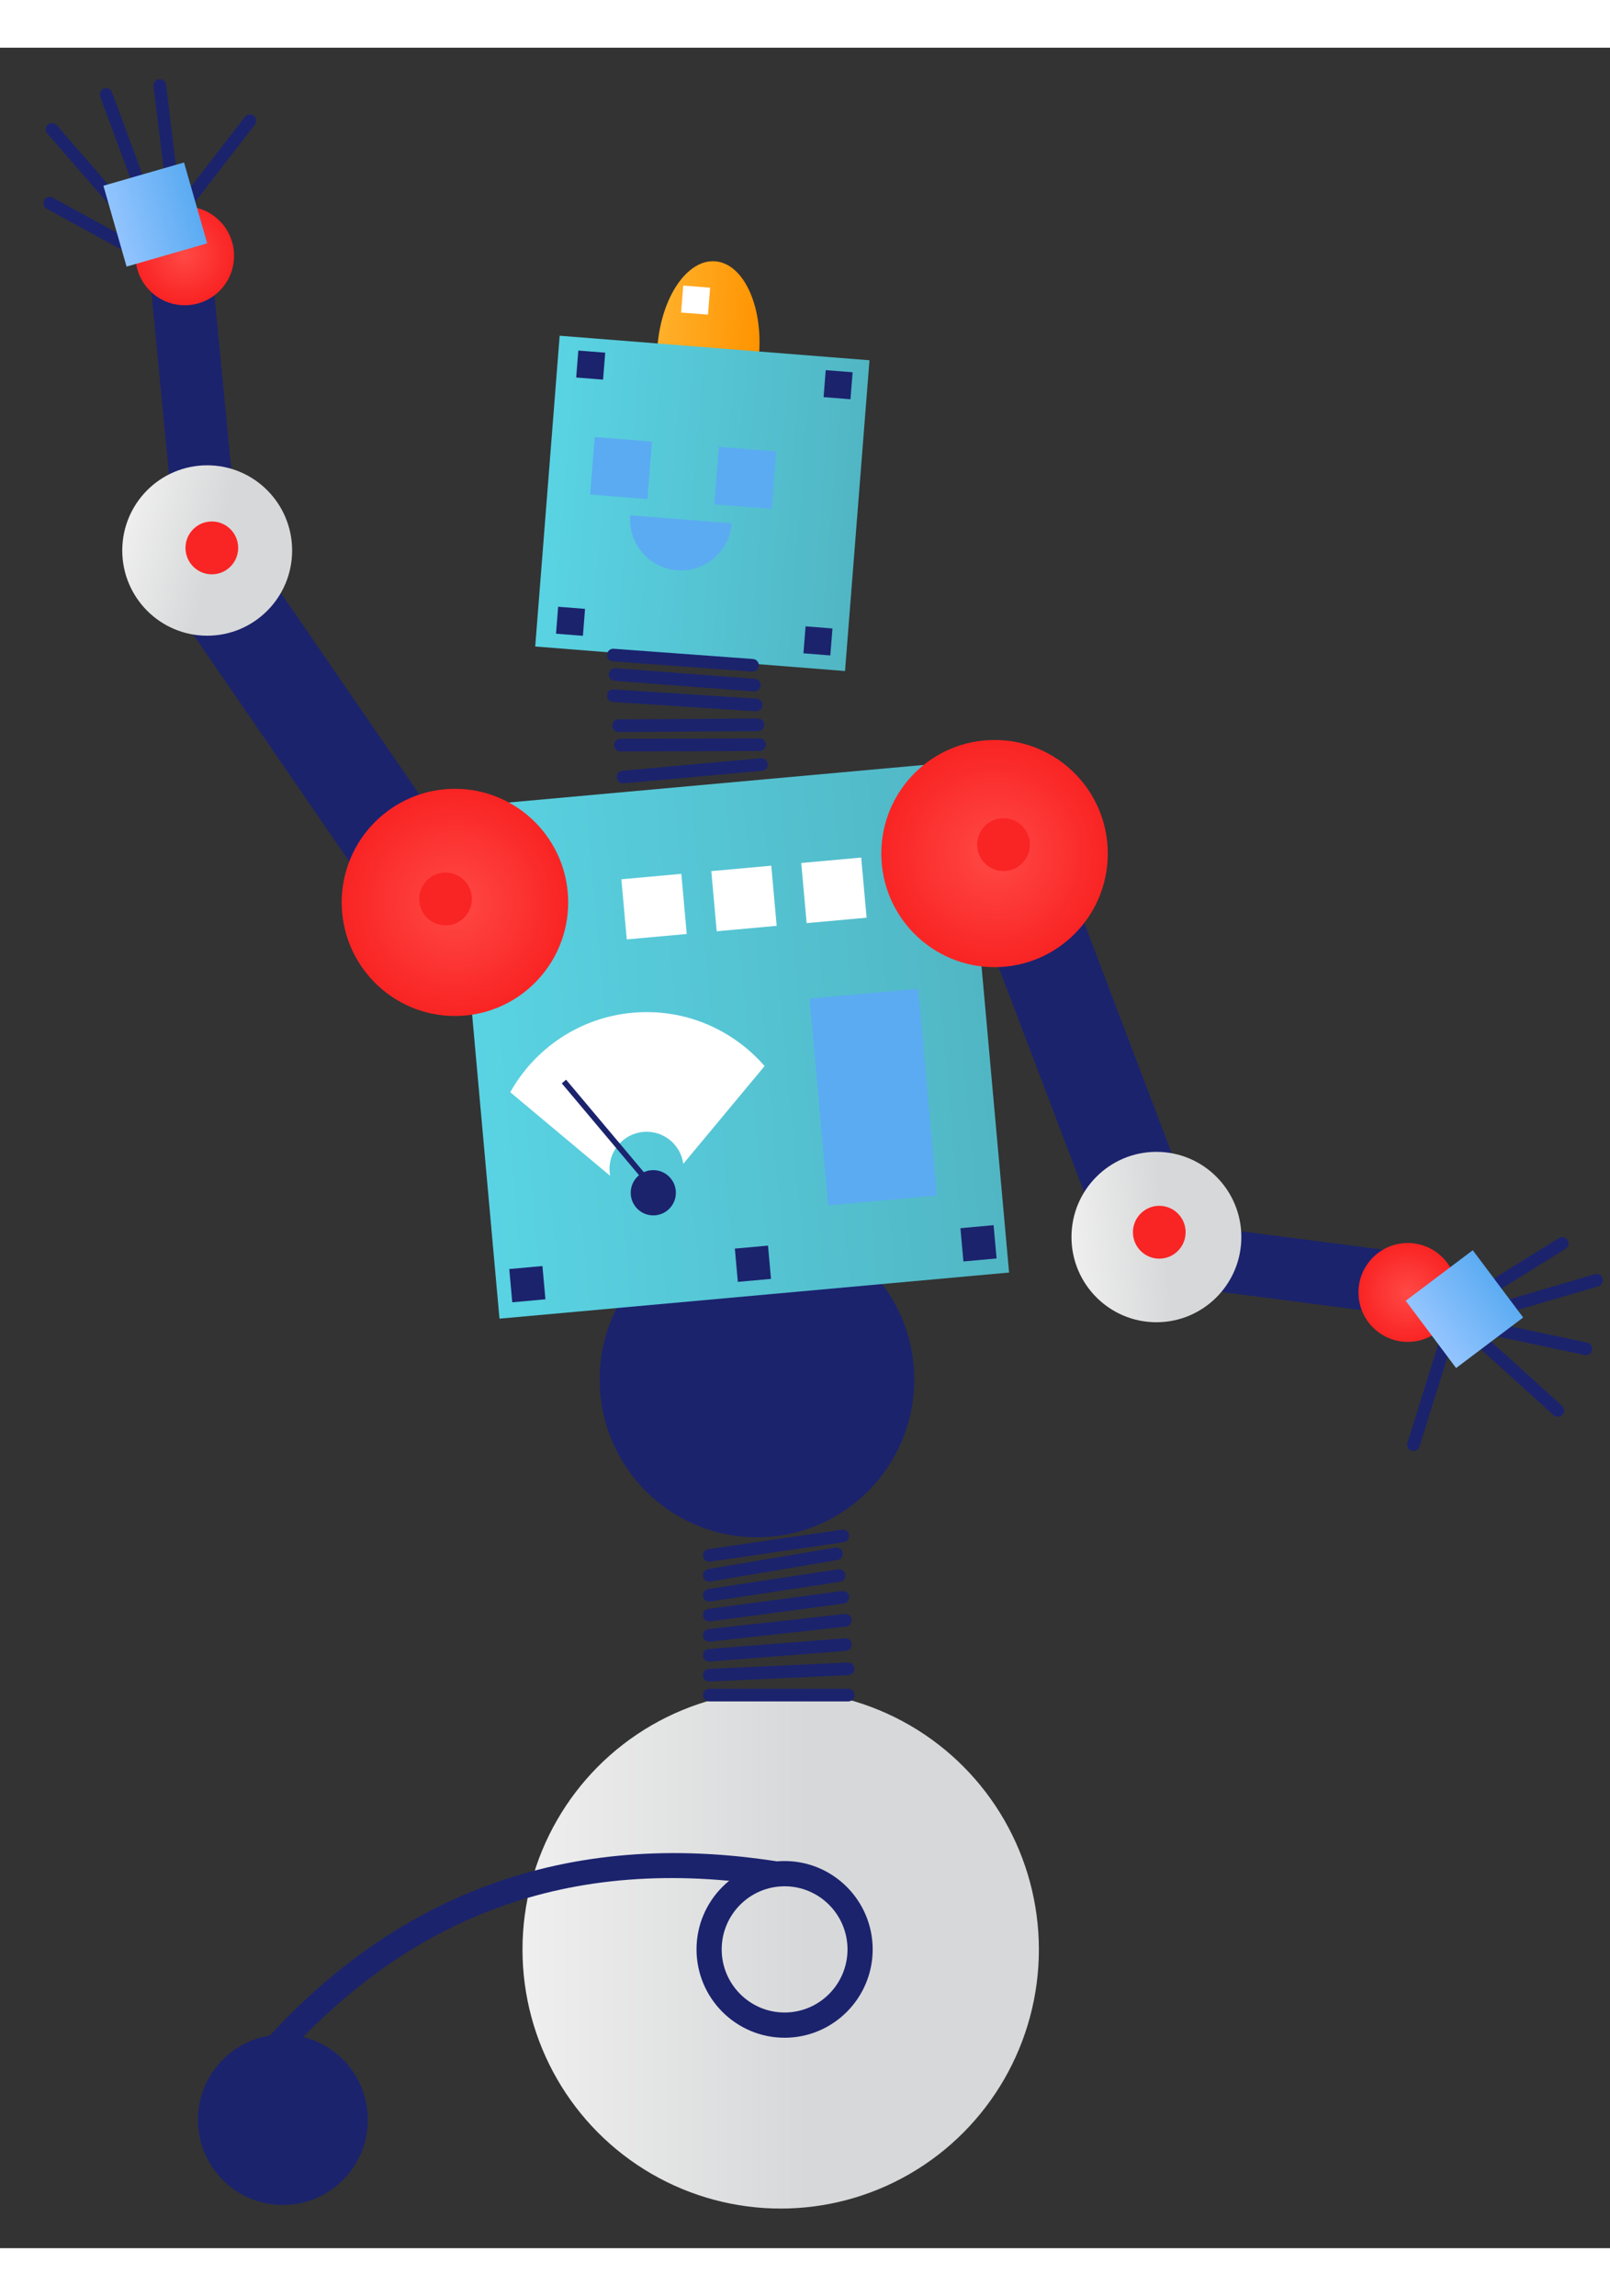 <?xml version="1.0" encoding="iso-8859-1" ?>
<svg version="1.1" xmlns="http://www.w3.org/2000/svg" xmlns:xlink="http://www.w3.org/1999/xlink" viewBox="0 0 643.902 880" width="540" height="770">
	<rect x="0" y="0" width="643.902" height="880" fill="#333333" stroke="none"/>
	<g transform="translate(17.36 12.59) scale(2.079 2.077) rotate(0 149.99 204.964)">
		<linearGradient id="SVGID_1_" gradientUnits="userSpaceOnUse" x1="92.163" y1="31.869" x2="191.502" y2="31.869" gradientTransform="matrix(1 0 0 -1 0 392)">
			<stop offset="0" style="stop-color:#EFEFEF"/>
			<stop offset="0.554" style="stop-color:#D7D8D9"/>
		</linearGradient>
		<ellipse fill="url(#SVGID_1_)" cx="141.832" cy="360.131" rx="49.669" ry="49.869"/>
		<linearGradient id="SVGID_2_" gradientUnits="userSpaceOnUse" x1="64.336" y1="471.188" x2="83.938" y2="471.188" gradientTransform="matrix(0.997 0.079 0.079 -0.997 17.582 507.545)">
			<stop offset="0" style="stop-color:#FFB02A"/>
			<stop offset="1" style="stop-color:#FF9300"/>
		</linearGradient>
		<path fill="url(#SVGID_2_)" d="M129.244,35.067c-5.396-0.427-10.375,6.912-11.119,16.393l19.541,1.548   C138.41,43.528,134.64,35.496,129.244,35.067z"/>
		<rect x="122.889" y="39.935" transform="matrix(-0.997 -0.079 0.079 -0.997 247.213 94.862)" fill="#FFFFFF" width="5.189" height="5.209"/>
		<ellipse fill="#1B236D" cx="137.266" cy="250.37" rx="30.257" ry="30.378"/>
		<polygon fill="#1B236D" points="218.753,220.325 266.83,226.56 265.29,238.526 217.214,232.292 "/>
		<polygon fill="#1B236D" points="32.516,37.551 37.188,85.991 25.228,87.154 20.555,38.714 "/>
		<linearGradient id="SVGID_3_" gradientUnits="userSpaceOnUse" x1="135.784" y1="65.133" x2="234.249" y2="65.133" gradientTransform="matrix(0.996 -0.09 -0.09 -0.996 -46.093 266.507)">
			<stop offset="0" style="stop-color:#59d3e3"/>
			<stop offset="1" style="stop-color:#51b6c4"/>
		</linearGradient>
		<polygon fill="url(#SVGID_3_)" points="185.766,229.774 87.735,238.654 78.889,140.231 176.92,131.35 "/>
		<linearGradient id="SVGID_4_" gradientUnits="userSpaceOnUse" x1="45.421" y1="433.139" x2="105.226" y2="433.139" gradientTransform="matrix(0.997 0.079 0.079 -0.997 17.582 507.545)">
			<stop offset="0" style="stop-color:#59d3e3"/>
			<stop offset="1" style="stop-color:#51b6c4"/>
		</linearGradient>
		<polygon fill="url(#SVGID_4_)" points="154.208,113.956 94.61,109.234 99.313,49.397 158.911,54.119 "/>
		<radialGradient id="SVGID_5_" cx="310.354" cy="5.939" r="9.468" gradientTransform="matrix(0.996 -0.09 -0.09 -1 -46.093 267.557)" gradientUnits="userSpaceOnUse">
			<stop offset="0" style="stop-color:#FF4945"/>
			<stop offset="1" style="stop-color:#F92424"/>
		</radialGradient>
		<ellipse fill="url(#SVGID_5_)" cx="262.461" cy="233.607" rx="9.48" ry="9.518"/>
		<radialGradient id="SVGID_6_" cx="-233.07" cy="761.779" r="9.482" gradientTransform="matrix(0.963 0.272 0.271 -0.967 45.108 833.657)" gradientUnits="userSpaceOnUse">
			<stop offset="0" style="stop-color:#FF4945"/>
			<stop offset="1" style="stop-color:#F92424"/>
		</radialGradient>
		<ellipse fill="url(#SVGID_6_)" cx="27.197" cy="34.01" rx="9.48" ry="9.518"/>
		<ellipse fill="#1B236D" cx="46.07" cy="392.905" rx="16.338" ry="16.404"/>
		<g>
			<path
				fill="#1B236D"
				d="M142.584,377.108c-9.342,0-16.943-7.631-16.943-17.011s7.601-17.011,16.943-17.011    c9.342,0,16.943,7.631,16.943,17.011S151.926,377.108,142.584,377.108z M142.584,347.947c-6.673,0-12.102,5.45-12.102,12.151    c0,6.7,5.429,12.151,12.102,12.151c6.673,0,12.102-5.45,12.102-12.151C154.685,353.397,149.257,347.947,142.584,347.947z"/>
		</g>
		<g>
			<path fill="#1B236D" d="M43.675,383.88l-3.682-3.157c26.687-31.373,60.82-43.995,101.457-37.518l-0.759,4.8    C101.284,341.723,69.552,353.459,43.675,383.88z"/>
		</g>
		<polygon fill="#5BABF2" points="106.053,68.9 117.08,69.774 116.209,80.845 105.183,79.971 "/>
		<polygon fill="#5BABF2" points="129.943,70.794 140.97,71.668 140.099,82.739 129.073,81.865 "/>
		<path fill="#5BABF2" d="M121.878,94.555c5.396,0.427,10.116-3.618,10.542-9.035l-19.541-1.548   C112.452,89.388,116.482,94.127,121.878,94.555z"/>
		<rect x="102.704" y="52.453" transform="matrix(-0.997 -0.079 0.079 -0.997 205.916 118.262)" fill="#1B236D" width="5.189" height="5.209"/>
		<rect x="150.304" y="56.226" transform="matrix(-0.997 -0.079 0.079 -0.997 300.669 129.557)" fill="#1B236D" width="5.189" height="5.209"/>
		<rect x="98.824" y="101.786" transform="matrix(-0.997 -0.079 0.079 -0.997 194.271 216.468)" fill="#1B236D" width="5.189" height="5.209"/>
		<rect x="146.425" y="105.559" transform="matrix(-0.997 -0.079 0.079 -0.997 289.027 227.764)" fill="#1B236D" width="5.189" height="5.209"/>
		<polygon fill="#1B236D" points="133.012,225.166 139.393,224.587 139.969,230.994 133.588,231.572 "/>
		<polygon fill="#1B236D" points="89.617,229.099 95.998,228.52 96.574,234.927 90.193,235.505 "/>
		<polygon fill="#1B236D" points="176.407,221.232 182.788,220.654 183.364,227.061 176.983,227.639 "/>
		<g>
			<path
				fill="#1B236D"
				d="M111.492,135.583c-0.619,0-1.148-0.475-1.204-1.106c-0.06-0.668,0.431-1.259,1.097-1.319l26.639-2.413    c0.667-0.055,1.254,0.433,1.314,1.101c0.06,0.668-0.431,1.259-1.097,1.319l-26.639,2.413    C111.565,135.582,111.528,135.583,111.492,135.583z"/>
		</g>
		<g>
			<path
				fill="#1B236D"
				d="M110.982,129.444c-0.667,0-1.208-0.542-1.211-1.211c-0.002-0.671,0.537-1.218,1.206-1.22l26.807-0.095    c0.001,0,0.002,0,0.004,0c0.667,0,1.208,0.542,1.211,1.211c0.002,0.671-0.537,1.218-1.206,1.22l-26.807,0.095    C110.985,129.444,110.984,129.444,110.982,129.444z"/>
		</g>
		<g>
			<path
				fill="#1B236D"
				d="M110.643,125.702c-0.664,0-1.206-0.538-1.211-1.207c-0.004-0.671,0.534-1.219,1.202-1.223l26.803-0.174    c0.654,0.029,1.214,0.536,1.218,1.207c0.004,0.67-0.534,1.219-1.202,1.223l-26.803,0.174    C110.649,125.702,110.646,125.702,110.643,125.702z"/>
		</g>
		<g>
			<path
				fill="#1B236D"
				d="M137.104,121.707c-0.026,0-0.052,0-0.079-0.002l-27.476-1.788c-0.667-0.044-1.173-0.621-1.129-1.292    c0.043-0.669,0.59-1.187,1.287-1.134l27.476,1.788c0.667,0.044,1.173,0.621,1.129,1.292    C138.269,121.213,137.737,121.707,137.104,121.707z"/>
		</g>
		<g>
			<path
				fill="#1B236D"
				d="M128.08,296.96c-0.597,0-1.117-0.444-1.199-1.054c-0.089-0.665,0.377-1.276,1.04-1.365l25.715-3.446    c0.656-0.093,1.271,0.378,1.359,1.044c0.088,0.666-0.377,1.276-1.04,1.365l-25.715,3.446    C128.188,296.956,128.133,296.96,128.08,296.96z"/>
		</g>
		<g>
			<path
				fill="#1B236D"
				d="M128.08,293.124c-0.588,0-1.104-0.432-1.195-1.033c-0.1-0.663,0.355-1.283,1.016-1.383l24.979-3.793    c0.654-0.099,1.278,0.356,1.378,1.02c0.1,0.663-0.355,1.283-1.016,1.383l-24.979,3.793    C128.201,293.12,128.14,293.124,128.08,293.124z"/>
		</g>
		<g>
			<path
				fill="#1B236D"
				d="M128.08,289.287c-0.58,0-1.092-0.42-1.192-1.014c-0.112-0.662,0.333-1.288,0.992-1.4l24.489-4.141    c0.657-0.112,1.283,0.335,1.394,0.996c0.112,0.662-0.333,1.288-0.992,1.4l-24.489,4.141    C128.215,289.282,128.146,289.287,128.08,289.287z"/>
		</g>
		<g>
			<path
				fill="#1B236D"
				d="M128.08,285.451c-0.592,0-1.108-0.435-1.196-1.041c-0.097-0.664,0.362-1.281,1.024-1.377l25.715-3.75    c0.662-0.092,1.276,0.363,1.371,1.028c0.097,0.664-0.362,1.281-1.024,1.377l-25.715,3.75    C128.196,285.447,128.138,285.451,128.08,285.451z"/>
		</g>
		<g>
			<path fill="#1B236D" d="M154.829,312.352h-26.748c-0.669,0-1.211-0.544-1.211-1.215s0.542-1.215,1.211-1.215h26.748    c0.669,0,1.211,0.544,1.211,1.215S155.498,312.352,154.829,312.352z"/>
		</g>
		<g>
			<path
				fill="#1B236D"
				d="M128.08,308.515c-0.643,0-1.178-0.508-1.208-1.16c-0.03-0.67,0.486-1.238,1.154-1.27l26.696-1.219    c0.679-0.013,1.233,0.488,1.265,1.159c0.03,0.67-0.486,1.238-1.154,1.27l-26.696,1.219    C128.117,308.515,128.098,308.515,128.08,308.515z"/>
		</g>
		<g>
			<path
				fill="#1B236D"
				d="M128.08,304.679c-0.626,0-1.155-0.483-1.205-1.121c-0.052-0.669,0.446-1.254,1.112-1.306l26.205-2.058    c0.669-0.055,1.249,0.448,1.301,1.116c0.052,0.669-0.446,1.254-1.112,1.306l-26.205,2.058    C128.144,304.678,128.112,304.679,128.08,304.679z"/>
		</g>
		<g>
			<path
				fill="#1B236D"
				d="M128.08,300.842c-0.609,0-1.133-0.46-1.201-1.082c-0.073-0.667,0.406-1.268,1.07-1.341l26.205-2.898    c0.656-0.078,1.263,0.408,1.335,1.075c0.073,0.667-0.406,1.268-1.07,1.341l-26.205,2.898    C128.169,300.84,128.125,300.842,128.08,300.842z"/>
		</g>
		<g>
			<path
				fill="#1B236D"
				d="M136.76,117.887c-0.03,0-0.062-0.001-0.092-0.003l-26.793-2.049c-0.667-0.05-1.166-0.634-1.115-1.304    c0.051-0.669,0.631-1.175,1.298-1.119l26.793,2.049c0.667,0.05,1.166,0.634,1.115,1.304    C137.917,117.402,137.388,117.887,136.76,117.887z"/>
		</g>
		<g>
			<path
				fill="#1B236D"
				d="M136.417,114.065c-0.029,0-0.06-0.001-0.09-0.003l-26.789-1.97c-0.667-0.049-1.167-0.631-1.118-1.3    c0.049-0.669,0.621-1.17,1.295-1.123l26.789,1.97c0.667,0.049,1.167,0.631,1.118,1.3    C137.576,113.578,137.044,114.065,136.417,114.065z"/>
		</g>
		<polygon fill="#1B236D" points="193.632,145.1 220.065,214.746 202.868,221.326 176.435,151.68 "/>
		<polygon fill="#1B236D" points="37.136,86.483 79.269,147.842 64.118,158.329 21.986,96.97 "/>
		<radialGradient id="SVGID_7_" cx="238.731" cy="96.907" r="21.784" gradientTransform="matrix(0.996 -0.09 -0.09 -1 -46.093 267.557)" gradientUnits="userSpaceOnUse">
			<stop offset="0" style="stop-color:#FF4945"/>
			<stop offset="1" style="stop-color:#F92424"/>
		</radialGradient>
		<ellipse fill="url(#SVGID_7_)" cx="182.972" cy="149.102" rx="21.784" ry="21.871"/>
		<radialGradient id="SVGID_8_" cx="134.512" cy="96.911" r="21.784" gradientTransform="matrix(0.996 -0.09 -0.09 -1 -46.093 267.557)" gradientUnits="userSpaceOnUse">
			<stop offset="0" style="stop-color:#FF4945"/>
			<stop offset="1" style="stop-color:#F92424"/>
		</radialGradient>
		<ellipse fill="url(#SVGID_8_)" cx="79.168" cy="158.505" rx="21.784" ry="21.871"/>
		<g>
			<path
				fill="#1B236D"
				d="M278.378,233.963c-0.405,0-0.801-0.205-1.03-0.577c-0.351-0.57-0.175-1.319,0.393-1.672l13.812-8.572    c0.567-0.353,1.314-0.178,1.665,0.395c0.351,0.57,0.175,1.319-0.393,1.672l-13.812,8.572    C278.815,233.905,278.595,233.963,278.378,233.963z"/>
		</g>
		<g>
			<path
				fill="#1B236D"
				d="M277.358,238.752c-0.523,0-1.006-0.344-1.161-0.875c-0.187-0.644,0.181-1.319,0.823-1.506l21.43-6.275    c0.644-0.185,1.314,0.182,1.501,0.826c0.187,0.644-0.181,1.319-0.823,1.506l-21.43,6.275    C277.584,238.737,277.47,238.752,277.358,238.752z"/>
		</g>
		<g>
			<path
				fill="#1B236D"
				d="M296.737,245.678c-0.082,0-0.167-0.009-0.251-0.026l-19.91-4.228c-0.655-0.138-1.072-0.784-0.934-1.44    c0.139-0.657,0.788-1.074,1.434-0.937l19.91,4.228c0.655,0.138,1.072,0.784,0.934,1.44    C297.799,245.286,297.296,245.678,296.737,245.678z"/>
		</g>
		<g>
			<path
				fill="#1B236D"
				d="M291.321,257.555c-0.29,0-0.58-0.104-0.811-0.314l-15.896-14.422c-0.496-0.45-0.535-1.219-0.087-1.717    c0.448-0.498,1.215-0.536,1.709-0.087l15.896,14.422c0.496,0.45,0.535,1.219,0.087,1.717    C291.982,257.419,291.651,257.555,291.321,257.555z"/>
		</g>
		<g>
			<path
				fill="#1B236D"
				d="M263.559,264.138c-0.119,0-0.242-0.019-0.362-0.056c-0.638-0.202-0.993-0.883-0.793-1.523l6.103-19.547    c0.201-0.64,0.882-0.996,1.516-0.796c0.638,0.202,0.993,0.883,0.793,1.523l-6.103,19.547    C264.551,263.804,264.074,264.138,263.559,264.138z"/>
		</g>
		<g>
			<path
				fill="#1B236D"
				d="M28.075,24.312c-0.258,0-0.52-0.083-0.74-0.254c-0.529-0.411-0.625-1.174-0.216-1.705L38.76,7.261    c0.41-0.53,1.17-0.627,1.698-0.217c0.529,0.411,0.625,1.174,0.216,1.705L29.033,23.841C28.794,24.151,28.436,24.312,28.075,24.312z    "/>
		</g>
		<g>
			<path fill="#1B236D" d="M24.693,21.38c-0.603,0-1.125-0.452-1.2-1.068L21.19,1.363c-0.081-0.666,0.391-1.272,1.055-1.353    c0.656-0.086,1.267,0.392,1.347,1.06l2.303,18.949c0.081,0.666-0.391,1.272-1.055,1.353C24.79,21.377,24.741,21.38,24.693,21.38z"/>
		</g>
		<g>
			<path
				fill="#1B236D"
				d="M18.883,22.639c-0.492,0-0.953-0.303-1.135-0.794L10.925,3.361c-0.232-0.629,0.088-1.329,0.714-1.562    c0.623-0.234,1.322,0.088,1.556,0.717l6.823,18.485c0.232,0.629-0.088,1.329-0.714,1.562    C19.166,22.614,19.023,22.639,18.883,22.639z"/>
		</g>
		<g>
			<path
				fill="#1B236D"
				d="M13.65,24.704c-0.339,0-0.674-0.141-0.913-0.417L0.753,10.467C0.314,9.961,0.367,9.194,0.871,8.752    c0.504-0.44,1.267-0.388,1.708,0.119l11.984,13.82c0.439,0.506,0.385,1.273-0.118,1.715C14.215,24.605,13.932,24.704,13.65,24.704z    "/>
		</g>
		<g>
			<path
				fill="#1B236D"
				d="M15.101,32.689c-0.195,0-0.394-0.047-0.578-0.148L0.632,24.95c-0.587-0.32-0.804-1.058-0.484-1.648    c0.319-0.59,1.055-0.809,1.642-0.486l13.891,7.591c0.587,0.32,0.804,1.058,0.484,1.648C15.946,32.459,15.53,32.689,15.101,32.689z"/>
		</g>
		<linearGradient id="SVGID_9_" gradientUnits="userSpaceOnUse" x1="246.714" y1="19.998" x2="279.392" y2="19.998" gradientTransform="matrix(0.996 -0.09 -0.09 -0.996 -46.093 266.507)">
			<stop offset="0" style="stop-color:#EFEFEF"/>
			<stop offset="0.554" style="stop-color:#D7D8D9"/>
		</linearGradient>
		<ellipse fill="url(#SVGID_9_)" cx="214.11" cy="222.94" rx="16.338" ry="16.404"/>
		<linearGradient id="SVGID_10_" gradientUnits="userSpaceOnUse" x1="-229.855" y1="708.2" x2="-197.161" y2="708.2" gradientTransform="matrix(0.963 0.271 0.271 -0.963 45.108 830.325)">
			<stop offset="0" style="stop-color:#EFEFEF"/>
			<stop offset="0.554" style="stop-color:#D7D8D9"/>
		</linearGradient>
		<ellipse fill="url(#SVGID_10_)" cx="31.508" cy="90.75" rx="16.338" ry="16.404"/>
		<path
			fill="#FFFFFF"
			d="M108.931,210.477c-0.354-3.942,2.542-7.426,6.467-7.782c3.806-0.344,7.175,2.381,7.701,6.139l15.638-18.815   c-6.122-7.057-15.408-11.173-25.4-10.267c-10.254,0.929-18.836,6.924-23.528,15.301l19.217,16.101   C108.985,210.931,108.952,210.707,108.931,210.477z"/>
		<ellipse fill="#1B236D" cx="117.324" cy="214.414" rx="4.343" ry="4.36"/>
		<g>
			<polygon fill="#1B236D" points="100.55,192.644 117.641,212.986 116.811,213.689 99.721,193.347  "/>
		</g>
		<linearGradient id="SVGID_11_" gradientUnits="userSpaceOnUse" x1="343.4" y1="-873.209" x2="359.591" y2="-873.209" gradientTransform="matrix(0.799 -0.601 -0.601 -0.799 -532.14 -250.178)">
			<stop offset="0" style="stop-color:#92C4FE"/>
			<stop offset="1" style="stop-color:#5BABF2"/>
		</linearGradient>
		<polygon fill="url(#SVGID_11_)" points="284.662,238.43 271.76,248.161 262.067,235.208 274.969,225.477 "/>
		<linearGradient id="SVGID_12_" gradientUnits="userSpaceOnUse" x1="269.662" y1="74.49" x2="285.821" y2="74.49" gradientTransform="matrix(0.961 -0.276 -0.276 -0.961 -224.836 174.365)">
			<stop offset="0" style="stop-color:#92C4FE"/>
			<stop offset="1" style="stop-color:#5BABF2"/>
		</linearGradient>
		<polygon fill="url(#SVGID_12_)" points="31.51,31.609 16.001,36.084 11.543,20.513 27.053,16.038 "/>
		<polygon fill="#FFFFFF" points="111.182,154.051 122.717,153.006 123.758,164.587 112.223,165.632 "/>
		<polygon fill="#FFFFFF" points="128.483,152.483 140.018,151.438 141.059,163.019 129.524,164.064 "/>
		<polygon fill="#FFFFFF" points="145.784,150.915 157.319,149.87 158.36,161.451 146.825,162.496 "/>
		<polygon fill="#5BABF2" points="171.864,214.94 150.958,216.835 147.38,177.027 168.285,175.132 "/>
		<ellipse fill="#F92424" cx="32.4" cy="90.248" rx="5.067" ry="5.087"/>
		<ellipse fill="#F92424" cx="214.661" cy="222.013" rx="5.067" ry="5.087"/>
		<ellipse fill="#F92424" cx="184.699" cy="147.385" rx="5.067" ry="5.087"/>
		<ellipse fill="#F92424" cx="77.358" cy="157.84" rx="5.067" ry="5.087"/>
	</g>
</svg>
